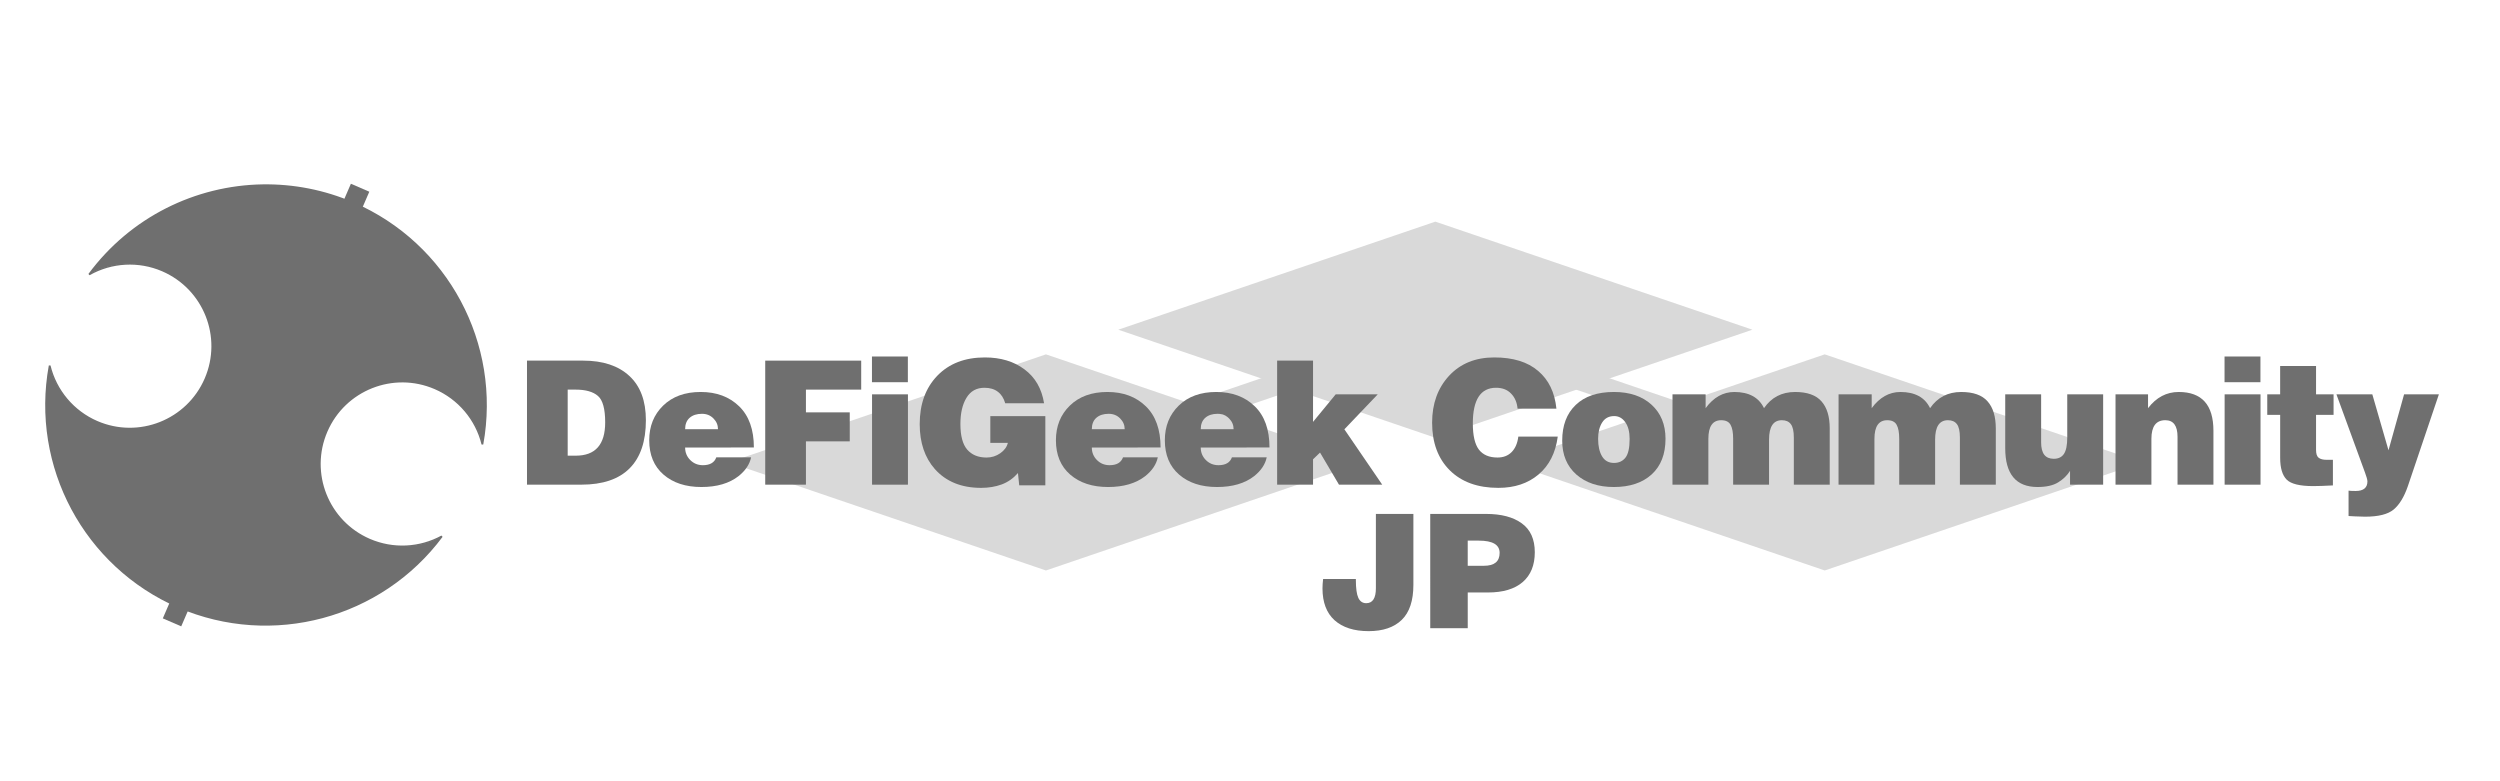 <svg xmlns="http://www.w3.org/2000/svg" xmlns:svg="http://www.w3.org/2000/svg" id="svg8" width="800" height="250" version="1.1" viewBox="0 0 211.667 66.146"><g id="layer3" transform="translate(-81.887,-48.211)"><g id="g1481-4" transform="matrix(0.534,0.182,-0.534,0.182,-119.865,0.258)" style="fill:#d9d9d9;fill-opacity:1;stroke-width:2.268"><path style="color:#000;fill:#d9d9d9;fill-opacity:1;stroke-width:6;-inkscape-stroke:none" id="rect3135-1-9" d="m 69.13,485.985 h 50.271 v 50.271 H 69.13 Z" transform="rotate(-90)"/><path style="color:#000;fill:#d9d9d9;fill-opacity:1;stroke-width:6;-inkscape-stroke:none" id="rect3135-6-38-4" d="M 7.391,485.985 H 57.662 v 50.271 H 7.391 Z" transform="rotate(-90)"/><path style="color:#000;fill:#d9d9d9;fill-opacity:1;stroke-width:6;-inkscape-stroke:none" id="rect3135-6-3-3-1" d="m -597.995,69.13 h 50.271 v 50.271 h -50.271 z" transform="scale(-1)"/><path style="color:#000;fill:#d9d9d9;fill-opacity:1;stroke-width:2.268;-inkscape-stroke:none" id="path3672-3-5" d="m 514.998,-96.779 v 5.291 h 52.918 v -5.291 z"/><path style="color:#000;fill:#d9d9d9;fill-opacity:1;stroke-width:2.268;-inkscape-stroke:none" id="path3672-1-6-79" d="m 508.607,-87.609 v 52.916 h 5.291 v -52.916 z"/></g><g id="g4333" transform="matrix(0.249,0,0,0.249,222.408,-22.933)" style="stroke-width:4.008"><path style="color:#000;fill:#6f6f6f;fill-opacity:1;stroke-width:4.008;-inkscape-stroke:none" id="path1770-7-3" d="m -445.029,348.197 -31.977,73.895 6.26,2.709 31.979,-73.895 z"/><path style="color:#000;fill:#6f6f6f;fill-opacity:1;stroke-width:4.008;-inkscape-stroke:none" id="path1770-9-9-5" d="m -477.006,422.092 -31.979,73.894 6.262,2.71 31.977,-73.894 z"/><g id="path38101-1-0-2" style="stroke-width:4.008"><path style="color:#000;fill:#6f6f6f;fill-opacity:1;stroke-width:1.06;-inkscape-stroke:none" id="path1060" d="m -444.187,354.84 a 74.763,74.795 89.216 0 0 -89.851,24.208 28.036,28.048 89.216 0 1 24.955,-1.356 28.036,28.048 89.216 0 1 14.607,36.862 28.036,28.048 89.216 0 1 -36.878,14.601 28.036,28.048 89.216 0 1 -16.099,-19.107 74.763,74.795 89.216 0 0 43.877,82.028 74.763,74.795 89.216 0 0 89.483,-23.994 28.036,28.048 89.216 0 1 -24.587,1.142 28.036,28.048 89.216 0 1 -14.607,-36.862 28.036,28.048 89.216 0 1 36.878,-14.601 28.036,28.048 89.216 0 1 16.1,19.041 74.763,74.795 89.216 0 0 -43.878,-81.962 z"/><path style="color:#000;fill:#6f6f6f;fill-opacity:1;stroke-width:4.008;-inkscape-stroke:none" id="path1062" d="m -475.02,348.406 c -22.859,0.359 -44.99,11.154 -59.258,30.465 l 0.387,0.436 c 7.565,-4.29 16.704,-4.787 24.689,-1.342 14.07,6.083 20.539,22.407 14.453,36.471 -6.086,14.063 -22.417,20.529 -36.486,14.447 h -0.002 c -7.979,-3.458 -13.876,-10.456 -15.928,-18.904 l -0.582,0.018 c -6.268,34.351 11.993,68.487 44.053,82.354 v 0.002 c 31.914,13.707 69.073,3.742 89.84,-24.09 l -0.383,-0.439 c -7.501,4.102 -16.475,4.518 -24.324,1.129 h -0.002 c -14.069,-6.084 -20.537,-22.408 -14.451,-36.471 6.086,-14.064 22.417,-20.529 36.486,-14.445 7.965,3.444 13.859,10.414 15.93,18.838 l 0.582,-0.018 c 6.234,-34.329 -12.021,-68.429 -44.053,-82.289 -10.02,-4.331 -20.561,-6.323 -30.951,-6.16 z m 0.01,0.594 c 10.308,-0.161 20.764,1.817 30.705,6.113 31.422,13.596 49.435,46.815 43.861,80.482 -2.358,-8.072 -8.088,-14.752 -15.848,-18.107 -14.365,-6.211 -31.056,0.397 -37.27,14.756 -6.214,14.359 0.399,31.043 14.764,37.254 7.648,3.303 16.306,2.96 23.742,-0.705 -20.73,26.913 -57.092,36.458 -88.402,23.012 l -0.002,-0.002 c -31.446,-13.602 -49.465,-46.856 -43.861,-80.543 2.342,8.095 8.074,14.801 15.848,18.17 14.365,6.211 31.058,-0.399 37.271,-14.758 6.214,-14.359 -0.399,-31.043 -14.764,-37.254 -7.78,-3.356 -16.595,-2.94 -24.102,0.898 14.173,-18.57 35.753,-28.967 58.057,-29.316 z"/></g></g><g id="text4064-1" aria-label="DeFiGeek Community" transform="matrix(0.562,0,0,0.562,73.654,-25.032)" style="font-size:25.998px;font-family:Helvetica-Black;-inkscape-font-specification:'Helvetica-Black, Normal';letter-spacing:-.931px;word-spacing:0;fill:#6f6f6f;fill-opacity:1;stroke-width:.471"><path style="color:#000;-inkscape-font-specification:'Helvetica-Black, Normal';fill:#6f6f6f;fill-opacity:1;stroke-width:.471;-inkscape-stroke:none" id="path844" d="m 94.042,203.342 v -18.686 h 8.467 q 4.456,0 6.944,2.298 2.501,2.298 2.501,6.677 0,4.786 -2.45,7.248 -2.45,2.463 -7.274,2.463 z m 6.131,-4.367 h 1.219 q 4.43,0 4.43,-5.014 0,-3.047 -1.092,-3.986 -1.092,-0.952 -3.364,-0.952 h -1.193 z m 1.561,-16.223 z m -9.419,1.422 z"/><path style="color:#000;-inkscape-font-specification:'Helvetica-Black, Normal';fill:#6f6f6f;fill-opacity:1;stroke-width:.471;-inkscape-stroke:none" id="path846" d="m 117.865,197.744 v 0 q 0,1.117 0.774,1.891 0.774,0.774 1.904,0.774 0.787,0 1.295,-0.292 0.508,-0.292 0.724,-0.889 h 5.243 q -0.33,1.574 -1.879,2.818 -2.107,1.65 -5.611,1.65 -3.542,0 -5.7,-1.866 -2.158,-1.866 -2.158,-5.179 0,-3.174 2.095,-5.217 2.107,-2.056 5.662,-2.056 3.567,0 5.789,2.158 2.221,2.158 2.221,6.207 v 0 z m 0,-2.755 h 4.951 v 0 q 0,-0.939 -0.685,-1.625 -0.685,-0.698 -1.726,-0.698 -1.181,0 -1.866,0.609 -0.673,0.597 -0.673,1.714 z m 2.234,-7.033 z m 0.114,15.385 z"/><path style="color:#000;-inkscape-font-specification:'Helvetica-Black, Normal';fill:#6f6f6f;fill-opacity:1;stroke-width:.471;-inkscape-stroke:none" id="path848" d="m 129.933,203.342 v -18.686 h 14.459 v 4.367 h -8.327 v 3.427 h 6.601 v 4.367 h -6.601 v 6.525 z"/><path style="color:#000;-inkscape-font-specification:'Helvetica-Black, Normal';fill:#6f6f6f;fill-opacity:1;stroke-width:.471;-inkscape-stroke:none" id="path850" d="m 146.025,189.734 h 5.408 v 13.608 h -5.408 z m -0.013,-5.7 h 5.408 v 3.872 h -5.408 z m 2.717,19.308 z"/><path style="color:#000;-inkscape-font-specification:'Helvetica-Black, Normal';fill:#6f6f6f;fill-opacity:1;stroke-width:.471;-inkscape-stroke:none" id="path852" d="m 163.843,197.045 v -4.024 h 8.289 v 10.422 h -3.935 l -0.19,-1.853 q -1.028,1.181 -2.437,1.714 -1.409,0.52 -3.11,0.52 -4.456,0 -6.982,-2.843 -2.272,-2.59 -2.272,-6.753 0,-4.545 2.653,-7.299 2.666,-2.755 7.159,-2.755 3.58,0 5.979,1.803 2.412,1.79 2.945,5.103 v 0 h -5.852 v 0 q -0.33,-1.155 -1.117,-1.739 -0.774,-0.597 -2.018,-0.597 -1.79,0 -2.704,1.511 -0.914,1.498 -0.914,3.948 0,2.666 1.028,3.859 1.041,1.193 2.907,1.193 1.142,0 2.069,-0.647 0.927,-0.647 1.142,-1.561 z m -0.685,-14.294 z m -0.8,20.59 z"/><path style="color:#000;-inkscape-font-specification:'Helvetica-Black, Normal';fill:#6f6f6f;fill-opacity:1;stroke-width:.471;-inkscape-stroke:none" id="path854" d="m 179.135,197.744 v 0 q 0,1.117 0.774,1.891 0.774,0.774 1.904,0.774 0.787,0 1.295,-0.292 0.508,-0.292 0.724,-0.889 h 5.243 q -0.33,1.574 -1.879,2.818 -2.107,1.65 -5.611,1.65 -3.542,0 -5.7,-1.866 -2.158,-1.866 -2.158,-5.179 0,-3.174 2.095,-5.217 2.107,-2.056 5.662,-2.056 3.567,0 5.789,2.158 2.221,2.158 2.221,6.207 v 0 z m 0,-2.755 h 4.951 v 0 q 0,-0.939 -0.685,-1.625 -0.685,-0.698 -1.726,-0.698 -1.181,0 -1.866,0.609 -0.673,0.597 -0.673,1.714 z m 2.234,-7.033 z m 0.114,15.385 z"/><path style="color:#000;-inkscape-font-specification:'Helvetica-Black, Normal';fill:#6f6f6f;fill-opacity:1;stroke-width:.471;-inkscape-stroke:none" id="path856" d="m 195.544,197.744 v 0 q 0,1.117 0.774,1.891 0.774,0.774 1.904,0.774 0.787,0 1.295,-0.292 0.508,-0.292 0.724,-0.889 h 5.243 q -0.33,1.574 -1.879,2.818 -2.107,1.65 -5.611,1.65 -3.542,0 -5.7,-1.866 -2.158,-1.866 -2.158,-5.179 0,-3.174 2.095,-5.217 2.107,-2.056 5.662,-2.056 3.567,0 5.789,2.158 2.221,2.158 2.221,6.207 v 0 z m 0,-2.755 h 4.951 v 0 q 0,-0.939 -0.685,-1.625 -0.685,-0.698 -1.726,-0.698 -1.181,0 -1.866,0.609 -0.673,0.597 -0.673,1.714 z m 2.234,-7.033 z m 0.114,15.385 z"/><path style="color:#000;-inkscape-font-specification:'Helvetica-Black, Normal';fill:#6f6f6f;fill-opacity:1;stroke-width:.471;-inkscape-stroke:none" id="path858" d="m 207.053,203.342 v -18.686 h 5.408 v 9.229 0 l 3.415,-4.151 h 6.334 l -5.027,5.268 v 0 l 5.7,8.34 h -6.512 l -2.856,-4.836 v 0 l -1.054,1.016 v 3.821 z m 7.921,0 z"/><path style="color:#000;-inkscape-font-specification:'Helvetica-Black, Normal';fill:#6f6f6f;fill-opacity:1;stroke-width:.471;-inkscape-stroke:none" id="path860" d="m 243.388,196.106 h 5.941 q -0.495,3.681 -2.894,5.7 -2.386,2.018 -6.055,2.018 -4.646,0 -7.312,-2.64 -2.666,-2.653 -2.666,-7.185 0,-4.291 2.552,-7.058 2.564,-2.767 6.817,-2.767 4.227,0 6.601,2.031 2.386,2.018 2.755,5.687 h -5.852 q -0.127,-1.409 -0.977,-2.272 -0.838,-0.876 -2.26,-0.876 -3.504,0 -3.504,5.382 0,2.729 0.914,3.935 0.927,1.193 2.805,1.193 1.308,0 2.12,-0.812 0.825,-0.825 1.016,-2.336 z m -3.516,-13.354 z m 0.508,20.59 z"/><path style="color:#000;-inkscape-font-specification:'Helvetica-Black, Normal';fill:#6f6f6f;fill-opacity:1;stroke-width:.471;-inkscape-stroke:none" id="path862" d="m 250.001,196.703 q 0,-3.427 2.031,-5.37 2.031,-1.955 5.75,-1.955 3.58,0 5.674,1.917 2.107,1.917 2.107,5.128 0,3.478 -2.095,5.382 -2.082,1.891 -5.687,1.891 -3.504,0 -5.649,-1.879 -2.133,-1.891 -2.133,-5.116 z m 5.408,-0.279 q 0,1.663 0.597,2.653 0.597,0.99 1.79,0.99 1.104,0 1.726,-0.787 0.635,-0.8 0.635,-2.831 0,-1.612 -0.66,-2.526 -0.647,-0.914 -1.663,-0.914 -1.206,0 -1.815,0.965 -0.609,0.965 -0.609,2.45 z m 2.374,-8.467 z"/><path style="color:#000;-inkscape-font-specification:'Helvetica-Black, Normal';fill:#6f6f6f;fill-opacity:1;stroke-width:.471;-inkscape-stroke:none" id="path864" d="m 266.616,189.734 h 4.989 v 2.082 q 1.79,-2.437 4.329,-2.437 3.288,0 4.468,2.437 1.676,-2.437 4.684,-2.437 2.742,0 3.973,1.409 1.244,1.396 1.244,4.075 v 0.355 8.124 h -5.408 v -7.096 q 0,-1.447 -0.457,-2.031 -0.444,-0.584 -1.346,-0.584 -1.93,0 -1.93,2.92 v 6.791 h -5.408 v -6.906 q 0,-1.434 -0.394,-2.12 -0.381,-0.685 -1.409,-0.685 -1.93,0 -1.93,2.805 v 6.906 h -5.408 z"/><path style="color:#000;-inkscape-font-specification:'Helvetica-Black, Normal';fill:#6f6f6f;fill-opacity:1;stroke-width:.471;-inkscape-stroke:none" id="path866" d="m 291.635,189.734 h 4.989 v 2.082 q 1.79,-2.437 4.329,-2.437 3.288,0 4.468,2.437 1.676,-2.437 4.684,-2.437 2.742,0 3.973,1.409 1.244,1.396 1.244,4.075 v 0.355 8.124 h -5.408 v -7.096 q 0,-1.447 -0.457,-2.031 -0.444,-0.584 -1.346,-0.584 -1.93,0 -1.93,2.92 v 6.791 h -5.408 v -6.906 q 0,-1.434 -0.394,-2.12 -0.381,-0.685 -1.409,-0.685 -1.93,0 -1.93,2.805 v 6.906 h -5.408 z"/><path style="color:#000;-inkscape-font-specification:'Helvetica-Black, Normal';fill:#6f6f6f;fill-opacity:1;stroke-width:.471;-inkscape-stroke:none" id="path868" d="m 316.743,189.734 h 5.408 v 7.248 q 0,1.231 0.47,1.853 0.482,0.609 1.434,0.609 1.028,0 1.523,-0.724 0.508,-0.736 0.508,-2.501 v -6.487 h 5.408 v 13.608 h -4.989 v -2.082 q -0.635,1.028 -1.79,1.739 -1.142,0.698 -3.097,0.698 -4.875,0 -4.875,-5.839 z m 7.375,-1.777 z m 1.726,15.385 z m -10.371,-13.964 z"/><path style="color:#000;-inkscape-font-specification:'Helvetica-Black, Normal';fill:#6f6f6f;fill-opacity:1;stroke-width:.471;-inkscape-stroke:none" id="path870" d="m 333.358,203.342 v -13.608 h 4.9 v 2.082 q 1.866,-2.437 4.621,-2.437 5.23,0 5.23,5.839 v 8.124 h -5.408 v -7.21 q 0,-2.501 -1.841,-2.501 -2.095,0 -2.095,2.805 v 6.906 z m 7.439,-15.385 z m -0.064,15.385 z"/><path style="color:#000;-inkscape-font-specification:'Helvetica-Black, Normal';fill:#6f6f6f;fill-opacity:1;stroke-width:.471;-inkscape-stroke:none" id="path872" d="m 349.796,189.734 h 5.408 v 13.608 h -5.408 z m -0.013,-5.7 h 5.408 v 3.872 h -5.408 z m 2.717,19.308 z"/><path style="color:#000;-inkscape-font-specification:'Helvetica-Black, Normal';fill:#6f6f6f;fill-opacity:1;stroke-width:.471;-inkscape-stroke:none" id="path874" d="m 356.218,192.831 v -3.097 h 1.942 v -4.265 h 5.408 v 4.265 h 2.64 v 3.097 h -2.64 v 4.811 0.457 q 0,0.889 0.394,1.193 0.406,0.305 1.181,0.305 h 0.267 0.698 v 3.859 q -1.866,0.102 -2.983,0.102 -3.009,0 -3.986,-0.977 -0.977,-0.99 -0.977,-3.275 v -0.482 -5.992 z m 5.611,10.511 z"/><path style="color:#000;-inkscape-font-specification:'Helvetica-Black, Normal';fill:#6f6f6f;fill-opacity:1;stroke-width:.471;-inkscape-stroke:none" id="path876" d="m 368.466,208.064 v -3.821 q 0.292,0.051 1.066,0.051 1.777,0 1.777,-1.46 v 0 0 q -0.025,-0.406 -0.368,-1.32 l -4.303,-11.78 h 5.408 l 2.437,8.429 v 0 l 2.348,-8.429 h 5.243 l -4.671,13.824 q -0.838,2.437 -2.145,3.529 -1.295,1.079 -4.316,1.079 -0.635,0 -1.574,-0.051 z m 6.017,-20.108 z m -8.048,1.422 z"/></g><g id="text57997-7" aria-label="JP" transform="matrix(0.562,0,0,0.562,73.654,-25.032)" style="font-size:25.998px;font-family:Helvetica-Black;-inkscape-font-specification:'Helvetica-Black, Normal';letter-spacing:0;word-spacing:0;fill:#6f6f6f;fill-opacity:1;stroke-width:.471"><path style="color:#000;-inkscape-font-specification:'Helvetica-Black, Normal';fill:#6f6f6f;fill-opacity:1;stroke-width:.471;-inkscape-stroke:none" id="path879" d="m 213.979,217.55 h 4.935 v 0.164 q 0,1.883 0.374,2.69 0.386,0.795 1.181,0.795 1.462,0 1.462,-2.257 V 207.75 H 227.58 v 10.689 q 0,3.567 -1.754,5.274 -1.754,1.696 -4.982,1.696 -3.298,0 -5.134,-1.637 -1.824,-1.649 -1.824,-4.806 0,-0.585 0.093,-1.415 z"/><path style="color:#000;-inkscape-font-specification:'Helvetica-Black, Normal';fill:#6f6f6f;fill-opacity:1;stroke-width:.471;-inkscape-stroke:none" id="path881" d="m 230.118,207.75 h 8.432 q 3.403,0 5.356,1.415 1.965,1.415 1.965,4.362 0,2.912 -1.824,4.491 -1.824,1.567 -5.239,1.567 h -3.041 v 5.379 h -5.648 z m 5.648,4.023 v 3.789 h 2.444 q 2.362,0 2.362,-1.941 0,-1.848 -3.134,-1.848 z"/></g></g></svg>